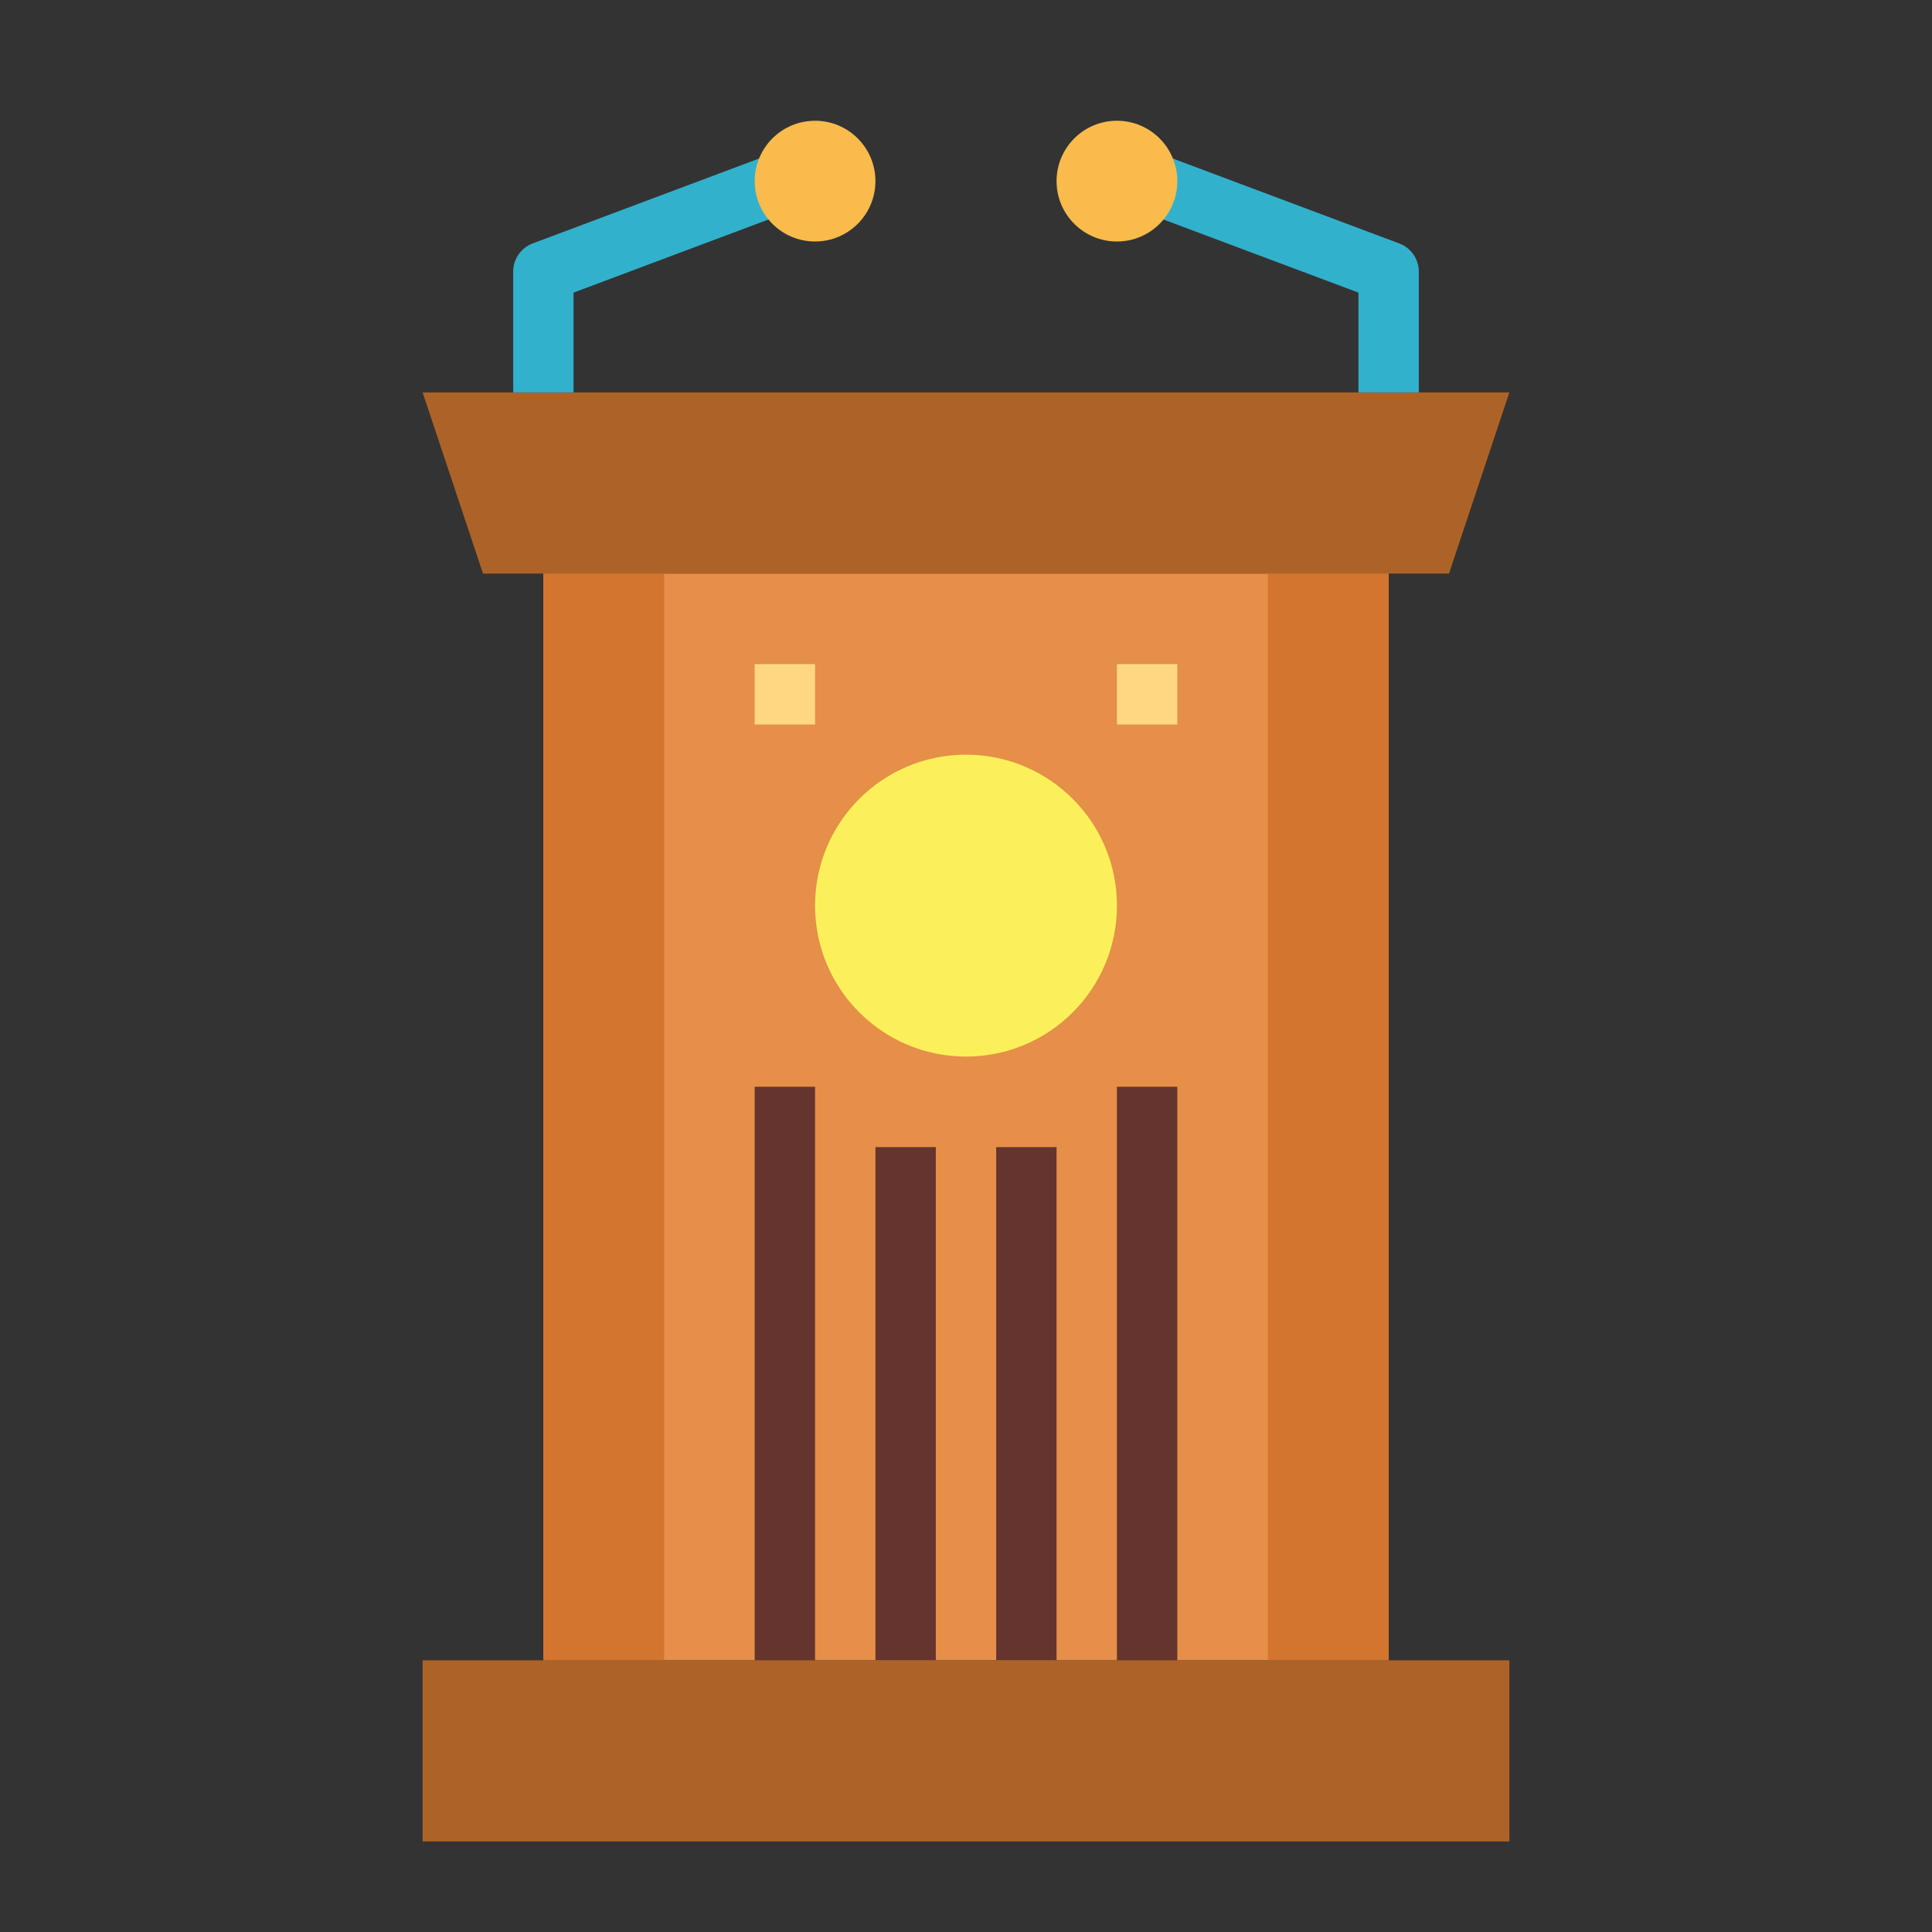 <svg height="512" viewBox="0 0 64 64" width="512" xmlns="http://www.w3.org/2000/svg"><rect x="0" y="0" width="64" height="64" fill="#333333" stroke="none"/><path d="m18 19h28v36h-28z" fill="#e58f48"/><path d="m18 19h4v36h-4z" fill="#d3752f"/><path d="m42 19h4v36h-4z" fill="#d3752f"/><circle cx="32" cy="30" fill="#fcf05a" r="5"/><g fill="#66342e"><path d="m25 36h2v20h-2z"/><path d="m29 38h2v17h-2z"/><path d="m37 36h2v20h-2z"/><path d="m33 38h2v17h-2z"/></g><path d="m25 22h2v2h-2z" fill="#ffd782"/><path d="m37 22h2v2h-2z" fill="#ffd782"/><path d="m48 19h-32l-2-6h36z" fill="#ad6327"/><path d="m19 13h-2v-4a1 1 0 0 1 .648-.937l8-3 .7 1.874-7.348 2.756z" fill="#32b1cc"/><circle cx="27" cy="6" fill="#f9bb4b" r="2"/><path d="m47 13h-2v-3.307l-7.352-2.756.7-1.874 8 3a1 1 0 0 1 .652.937z" fill="#32b1cc"/><circle cx="37" cy="6" fill="#f9bb4b" r="2"/><path d="m14 55h36v6h-36z" fill="#ad6327"/></svg>